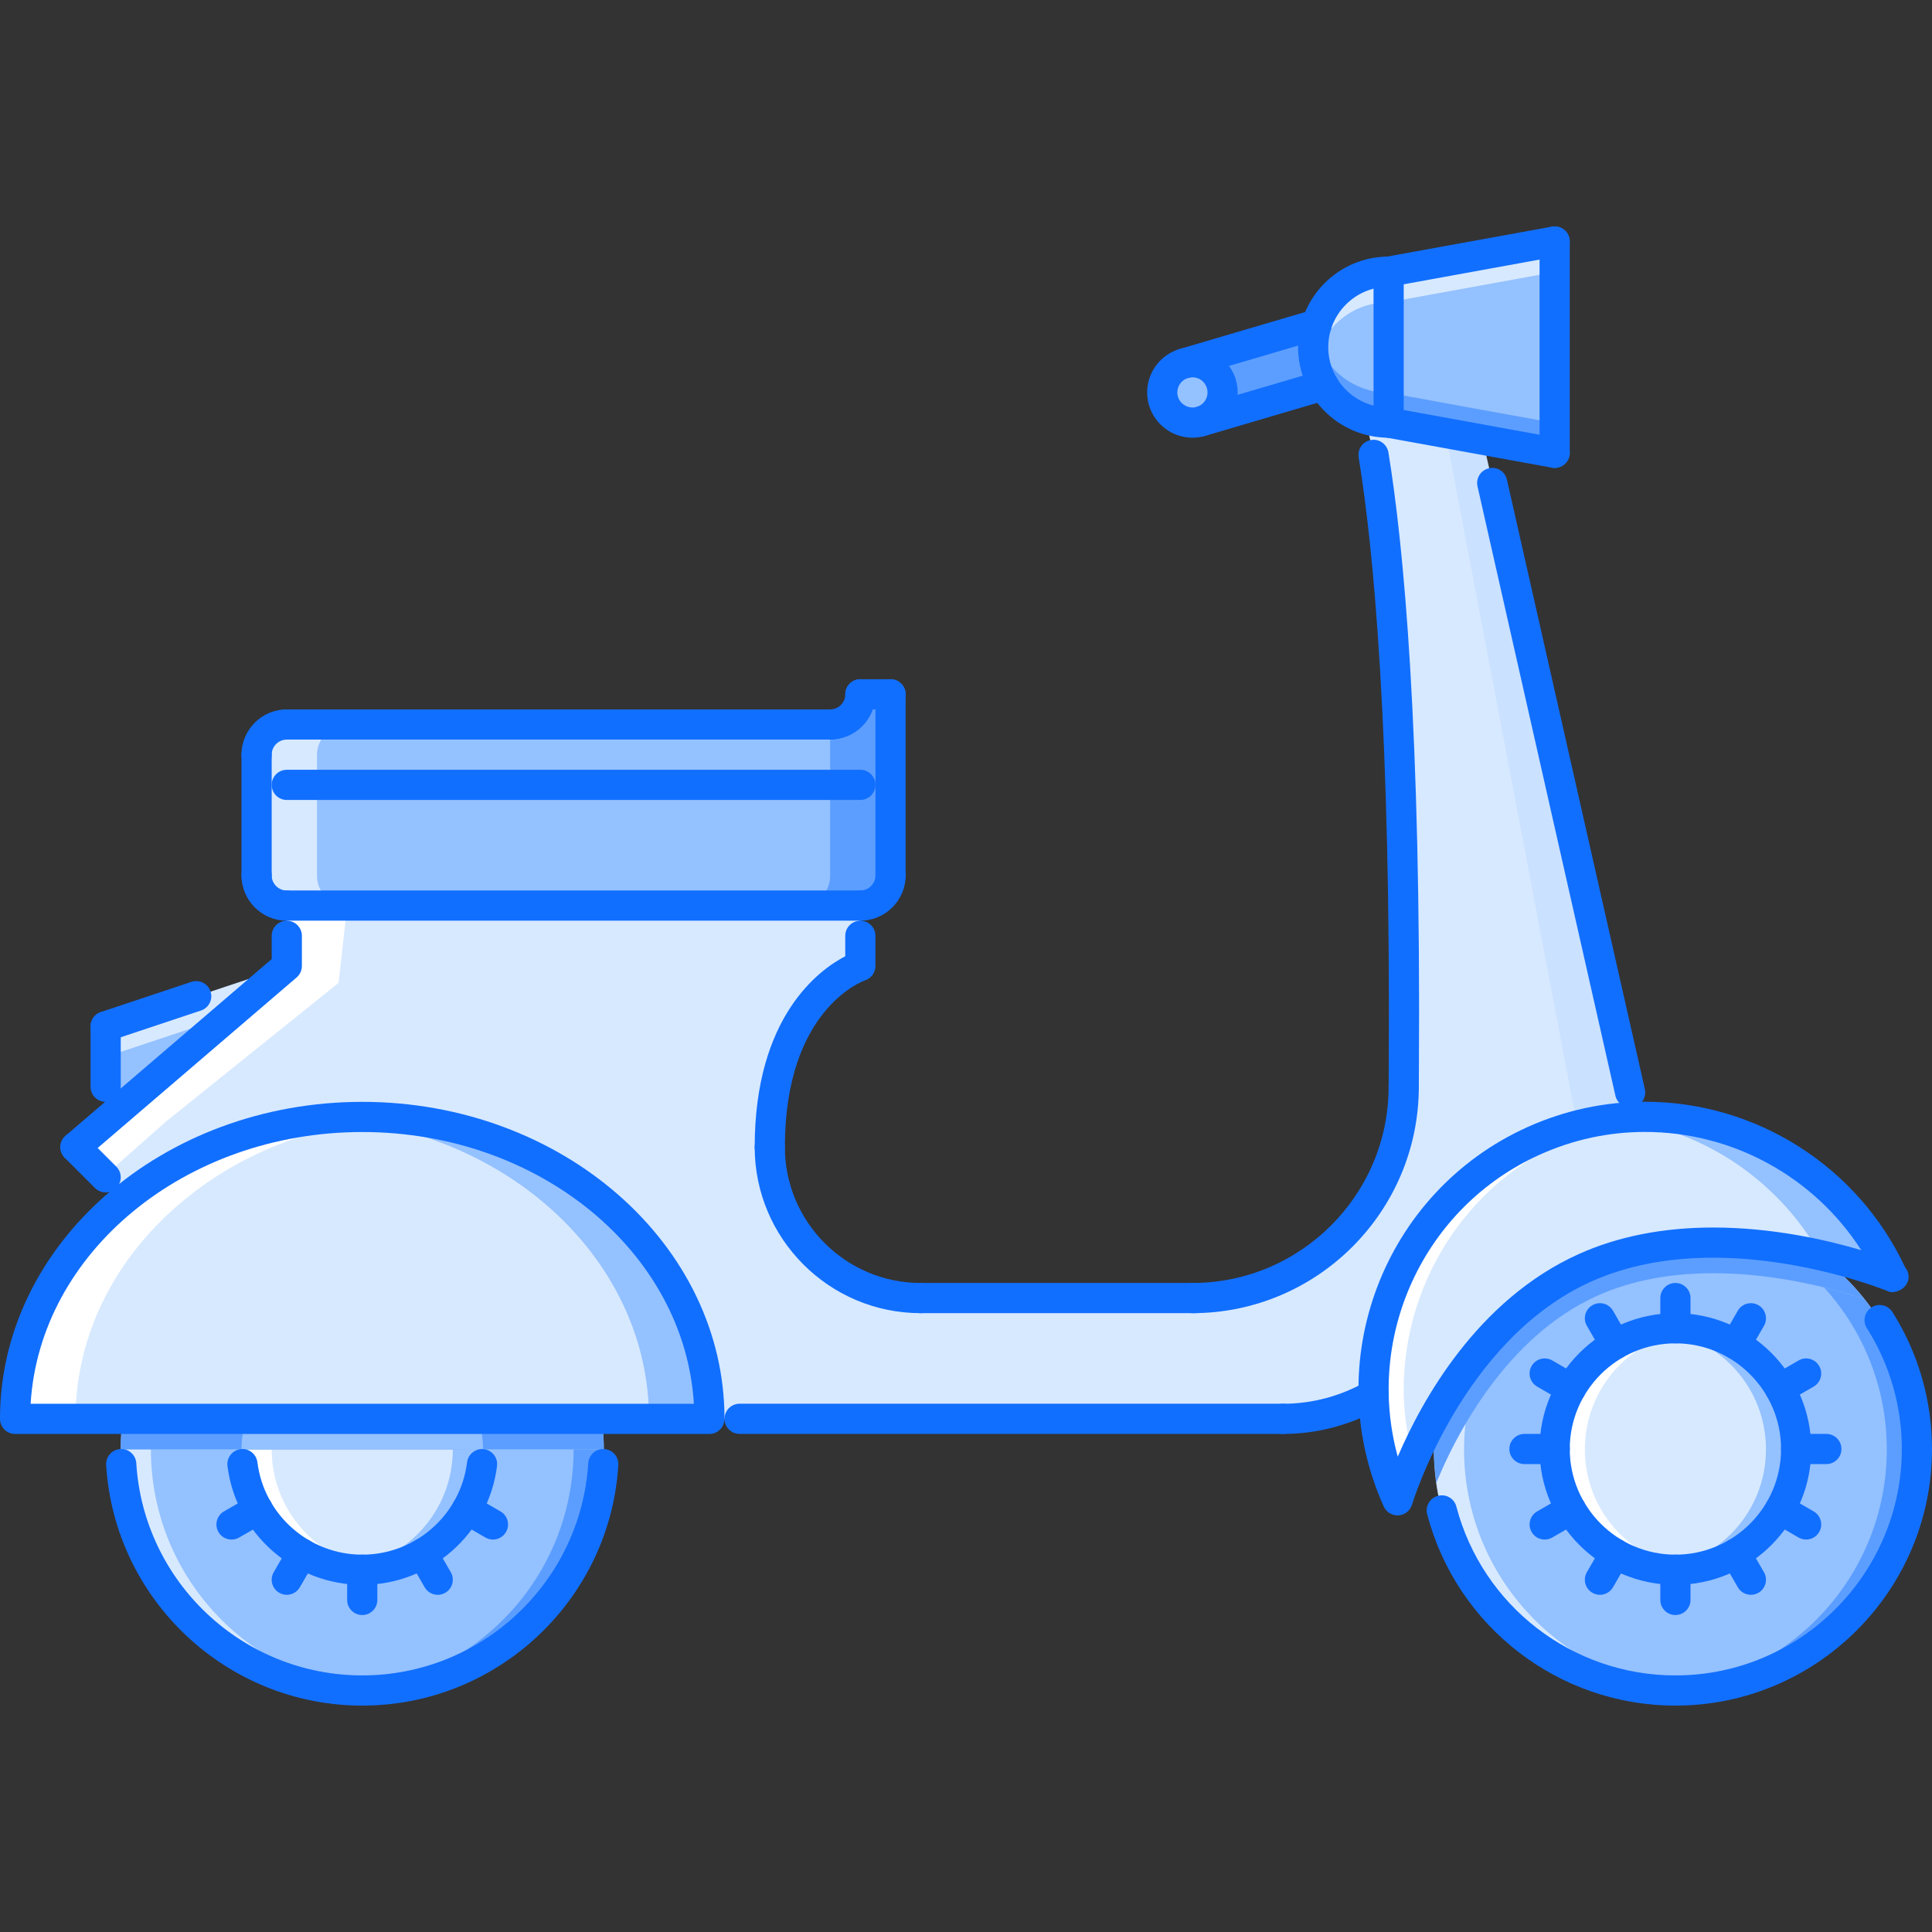 <?xml version="1.0" encoding="iso-8859-1"?>
<!-- Generator: Adobe Illustrator 19.0.0, SVG Export Plug-In . SVG Version: 6.00 Build 0)  -->
<svg version="1.1" id="Capa_1" xmlns="http://www.w3.org/2000/svg" xmlns:xlink="http://www.w3.org/1999/xlink" x="0px" y="0px"
	 viewBox="0 0 511.877 511.877" style="enable-background:new 0 0 511.877 511.877;" xml:space="preserve">
<rect x="0" y="0" width="511.877" height="511.877" fill="#333333" stroke="none"/>
<path style="fill:#94C1FF;" d="M159.978,384.001c0,35.343-28.657,64.001-64,64.001s-64-28.658-64-64.001S60.635,320,95.978,320
	S159.978,348.66,159.978,384.001z"/>
<path style="fill:#D7E9FF;" d="M39.975,384.001h-7.998c0,35.343,28.657,64.001,64,64.001c1.351,0,2.671-0.117,3.999-0.203
	C66.507,445.729,39.975,417.995,39.975,384.001z"/>
<path style="fill:#5C9EFF;" d="M151.979,384.001h7.999c0,35.343-28.657,64.001-64,64.001c-1.352,0-2.671-0.117-3.999-0.203
	C125.447,445.729,151.979,417.995,151.979,384.001z"/>
<path style="fill:#D7E9FF;" d="M127.969,384.001c0,17.652-14.34,31.992-31.992,31.992s-31.992-14.34-31.992-31.992
	s14.34-31.992,31.992-31.992S127.969,366.35,127.969,384.001z"/>
<path style="fill:#94C1FF;" d="M507.895,384.001c0,35.343-28.657,64.001-64,64.001c-35.344,0-64.001-28.658-64.001-64.001
	S408.551,320,443.895,320C479.238,320.001,507.895,348.66,507.895,384.001z"/>
<path style="fill:#D7E9FF;" d="M475.887,384.001c0,17.652-14.341,31.992-31.992,31.992c-17.652,0-31.993-14.34-31.993-31.992
	s14.341-31.992,31.993-31.992C461.546,352.01,475.887,366.35,475.887,384.001z"/>
<path style="fill:#FFFFFF;" d="M419.9,384.001c0-16.285,12.248-29.595,27.994-31.587c-1.328-0.172-2.633-0.405-3.999-0.405
	c-17.652,0-31.993,14.34-31.993,31.992s14.341,31.992,31.993,31.992c1.366,0,2.671-0.234,3.999-0.406
	C432.148,413.596,419.9,400.288,419.9,384.001z"/>
<path style="fill:#94C1FF;" d="M467.889,384.001c0,16.285-12.247,29.595-27.993,31.586c1.327,0.172,2.632,0.406,3.999,0.406
	c17.651,0,31.992-14.34,31.992-31.992s-14.341-31.992-31.992-31.992c-1.367,0-2.672,0.233-3.999,0.405
	C455.642,354.408,467.889,367.717,467.889,384.001z"/>
<path style="fill:#FFFFFF;" d="M71.983,384.001h-7.998c0,17.652,14.34,31.992,31.992,31.992c1.367,0,2.671-0.234,3.999-0.406
	C84.23,413.596,71.983,400.288,71.983,384.001z"/>
<path style="fill:#94C1FF;" d="M119.971,384.001h7.998c0,17.652-14.34,31.992-31.992,31.992c-1.367,0-2.671-0.234-3.999-0.406
	C107.724,413.596,119.971,400.288,119.971,384.001z"/>
<path style="fill:#5C9EFF;" d="M493.929,344.16c-11.723-14.707-29.766-24.158-50.034-24.158c-35.344,0-64.001,28.658-64.001,64.001
	c0,3.007,0.281,5.944,0.68,8.842c5.171-12.575,18.387-38.632,42.607-49.535c8.818-3.968,19.175-5.976,30.766-5.976
	C471.005,337.333,486.525,341.699,493.929,344.16z"/>
<path style="fill:#D7E9FF;" d="M419.9,336.013c-36.233,16.316-49.59,61.588-49.59,61.588c-4.076-9.123-6.154-18.559-6.396-27.994
	c-0.32-17.675,5.835-34.952,17.277-48.387c6.639-7.842,15.113-14.316,25.111-18.878c8.803-3.999,17.996-6.077,27.11-6.319
	c28.399-0.961,55.831,14.957,68.148,42.389C501.561,338.411,456.212,319.697,419.9,336.013z"/>
<path style="fill:#94C1FF;" d="M482.456,332.71c11.45,2.578,19.105,5.702,19.105,5.702c-12.317-27.432-39.749-43.35-68.148-42.389
	c-1.812,0.047-3.632,0.227-5.444,0.422C450.377,298.984,470.865,312.082,482.456,332.71z"/>
<path style="fill:#FFFFFF;" d="M371.912,369.607c-0.32-17.675,5.835-34.952,17.277-48.387c6.639-7.842,15.113-14.316,25.111-18.878
	c7.928-3.601,16.168-5.562,24.393-6.108c-1.766-0.07-3.507-0.273-5.28-0.211c-9.114,0.242-18.308,2.32-27.11,6.319
	c-9.998,4.562-18.473,11.036-25.111,18.878c-11.442,13.435-17.598,30.712-17.277,48.387c0.242,9.436,2.32,18.871,6.396,27.994
	c0,0,1.297-4.397,4.18-10.943C372.966,381.018,372.06,375.316,371.912,369.607z"/>
<path style="fill:#5C9EFF;" d="M483.292,341.113c10.295,11.341,16.605,26.361,16.605,42.889c0,33.992-26.532,61.728-60.001,63.798
	c1.327,0.086,2.647,0.203,3.999,0.203c35.343,0,64-28.658,64-64.001c0-15.075-5.249-28.899-13.966-39.843
	C491.305,343.293,487.673,342.191,483.292,341.113z"/>
<path style="fill:#D7E9FF;" d="M387.892,384.001c0-2.257,0.133-4.476,0.359-6.671c-3.468,5.937-5.998,11.436-7.678,15.513
	c4.319,31.148,30.984,55.159,63.321,55.159c1.351,0,2.671-0.117,3.999-0.203C414.425,445.729,387.892,417.995,387.892,384.001z"/>
<path style="fill:#94C1FF;" d="M313.683,96.39c4.241-1.281,8.717,1.202,9.92,5.436c1.281,4.241-1.117,8.639-5.358,9.92
	s-8.717-1.203-9.997-5.437C307.044,102.068,309.442,97.67,313.683,96.39z"/>
<path style="fill:#5C9EFF;" d="M323.603,101.826c-1.203-4.233-5.679-6.717-9.92-5.436L348.8,86.072
	c-0.562,1.844-0.883,3.921-0.883,5.999c0,3.679,0.961,7.115,2.718,10.075l-32.391,9.6
	C322.486,110.464,324.884,106.067,323.603,101.826z"/>
<g>
	<path style="fill:#94C1FF;" d="M367.913,72.076v39.99c-2.163,0-4.163-0.32-6.077-0.961c-4.717-1.515-8.716-4.718-11.122-8.959
		h-0.078c-1.757-2.96-2.718-6.396-2.718-10.075c0-2.078,0.32-4.155,0.883-5.999h0.078C351.432,77.917,358.954,72.076,367.913,72.076
		z"/>
	<polygon style="fill:#94C1FF;" points="392.868,116.627 367.913,112.066 367.913,72.076 411.902,64.078 411.902,120.064 	"/>
</g>
<path style="fill:#5C9EFF;" d="M367.913,104.068c-2.163,0-4.163-0.32-6.077-0.961c-4.717-1.516-8.716-4.718-11.122-8.959h-0.078
	c-1.14-1.921-1.796-4.085-2.226-6.334c-0.289,1.374-0.492,2.796-0.492,4.257c0,3.679,0.961,7.115,2.718,10.075h0.078
	c2.406,4.241,6.405,7.444,11.122,8.959c1.914,0.641,3.914,0.961,6.077,0.961l24.955,4.562l19.034,3.437v-7.998l-19.034-3.437
	L367.913,104.068z"/>
<path style="fill:#D7E9FF;" d="M367.913,72.076c-8.959,0-16.48,5.842-19.034,13.996h-0.078c-0.562,1.844-0.883,3.921-0.883,5.999
	c0,1.296,0.266,2.515,0.492,3.741c0.125-0.586,0.227-1.195,0.391-1.742h0.078c2.554-8.154,10.075-13.996,19.034-13.996l43.989-7.998
	v-7.998L367.913,72.076z"/>
<path style="fill:#94C1FF;" d="M235.944,184.048v47.99c0,4.397-3.522,7.998-7.998,7.998H75.982c-4.397,0-7.998-3.601-7.998-7.998
	v-31.992c0-4.397,3.601-7.998,7.998-7.998h143.966c4.476,0,7.998-3.602,7.998-7.999h7.998V184.048z"/>
<path style="fill:#5C9EFF;" d="M227.946,184.048c0,4.397-3.522,7.999-7.998,7.999v39.99c0,4.397-3.522,7.998-7.998,7.998h15.996
	c4.476,0,7.998-3.601,7.998-7.998v-47.989H227.946z"/>
<path style="fill:#D7E9FF;" d="M83.98,232.038v-31.992c0-4.397,3.601-7.998,7.998-7.998H75.982c-4.397,0-7.998,3.601-7.998,7.998
	v31.992c0,4.397,3.601,7.998,7.998,7.998h15.996C87.581,240.036,83.98,236.435,83.98,232.038z"/>
<polygon style="fill:#94C1FF;" points="75.982,256.033 27.993,297.139 27.993,272.029 "/>
<g>
	<polygon style="fill:#D7E9FF;" points="75.982,256.033 27.993,272.029 27.993,280.027 60.696,269.124 	"/>
	<path style="fill:#D7E9FF;" d="M187.956,376.004h-28.072H32.148H3.999c0-23.112,11.279-43.911,29.274-58.463
		c16.395-13.364,38.468-21.519,62.704-21.519C146.848,296.023,187.956,331.859,187.956,376.004z"/>
</g>
<path style="fill:#94C1FF;" d="M95.977,296.023c-2.757,0-5.483,0.133-8.178,0.344c47.192,3.452,84.16,37.78,84.16,79.638h15.997
	C187.956,331.859,146.848,296.023,95.977,296.023z"/>
<path style="fill:#FFFFFF;" d="M49.269,317.542c14.528-11.841,33.523-19.565,54.526-21.175c-2.585-0.188-5.179-0.344-7.818-0.344
	c-24.236,0-46.31,8.154-62.704,21.519c-17.996,14.551-29.274,35.35-29.274,58.462h15.996
	C19.995,352.892,31.273,332.092,49.269,317.542z"/>
<path style="fill:#D7E9FF;" d="M392.868,116.627l-24.955-4.562c-2.163,0-4.163-0.32-6.077-0.961l2.078,9.521
	c9.514,57.986,7.998,156.604,7.998,167.397c0,11.677-3.522,22.394-9.521,31.273c-9.997,14.794-26.712,24.472-45.824,24.713h-0.641
	h-71.983c-22.073,0-39.99-17.917-39.99-39.99c0-39.99,23.994-47.988,23.994-47.988c0-7.998,0-15.996,0-15.996H75.982v15.996
	l-47.989,41.107l-7.999,6.881l12.154,12.153l1.125,1.367c16.395-13.364,38.468-21.519,62.704-21.519
	c50.871,0,91.979,35.836,91.979,79.981h151.963c8.795,0,16.879-2.319,23.994-6.397c-0.32-17.675,5.835-34.952,17.277-48.387
	c6.639-7.842,15.113-14.316,25.111-18.878c8.803-3.999,17.996-6.077,27.11-6.319L392.868,116.627z"/>
<g style="opacity:0.2;">
	<polygon style="fill:#94C1FF;" points="392.868,116.627 382.941,114.448 417.877,298.234 433.413,296.023 	"/>
</g>
<polygon style="fill:#FFFFFF;" points="27.61,311.635 43.989,297.139 89.713,260.406 91.978,240.036 75.982,240.036 75.982,256.033 
	27.993,297.139 19.995,304.021 "/>
<path style="fill:#5C9EFF;" d="M32.531,376.004c-0.328,2.624-0.554,5.28-0.554,7.998h128.001c0-2.718-0.227-5.374-0.555-7.998
	H32.531z"/>
<path style="fill:#94C1FF;" d="M65.117,376.004c-0.664,2.569-1.132,5.218-1.132,7.998h63.984c0-2.78-0.469-5.429-1.132-7.998H65.117
	z"/>
<g>
	<path style="fill:#116FFF;" d="M95.977,451.892c-35.843,0-65.648-27.993-67.852-63.734c-0.132-2.203,1.539-4.101,3.75-4.233
		c2.187-0.188,4.093,1.546,4.233,3.749c1.945,31.523,28.243,56.221,59.869,56.221c31.625,0,57.924-24.697,59.869-56.221
		c0.141-2.203,2.078-3.952,4.233-3.749c2.21,0.133,3.882,2.03,3.749,4.233C161.626,423.898,131.82,451.892,95.977,451.892z"/>
	<path style="fill:#116FFF;" d="M95.977,419.9c-18.121,0-33.469-13.535-35.71-31.492c-0.273-2.188,1.281-4.187,3.476-4.46
		c2.147-0.328,4.187,1.289,4.46,3.476c1.741,13.958,13.684,24.479,27.774,24.479s26.033-10.521,27.774-24.479
		c0.273-2.202,2.375-3.765,4.46-3.476c2.195,0.273,3.749,2.272,3.476,4.46C129.446,406.365,114.098,419.9,95.977,419.9z"/>
	<path style="fill:#116FFF;" d="M95.977,427.898c-2.21,0-3.999-1.788-3.999-3.999v-7.998c0-2.21,1.789-3.999,3.999-3.999
		s3.999,1.789,3.999,3.999v7.998C99.976,426.109,98.188,427.898,95.977,427.898z"/>
	<path style="fill:#116FFF;" d="M115.972,422.54c-1.375,0-2.718-0.719-3.46-2l-3.999-6.92c-1.109-1.914-0.453-4.358,1.46-5.46
		c1.875-1.117,4.343-0.453,5.459,1.461l3.999,6.92c1.109,1.913,0.453,4.358-1.46,5.46
		C117.347,422.368,116.652,422.54,115.972,422.54z"/>
	<path style="fill:#116FFF;" d="M130.609,407.902c-0.679,0-1.367-0.172-2-0.539l-6.92-3.999c-1.914-1.102-2.57-3.546-1.461-5.459
		c1.109-1.914,3.562-2.562,5.46-1.461l6.92,3.999c1.914,1.102,2.57,3.546,1.461,5.46
		C133.328,407.184,131.984,407.902,130.609,407.902z"/>
	<path style="fill:#116FFF;" d="M61.344,407.902c-1.382,0-2.726-0.719-3.468-1.999c-1.101-1.922-0.445-4.366,1.469-5.468
		l6.943-3.999c1.914-1.094,4.358-0.445,5.468,1.469c1.101,1.921,0.445,4.365-1.469,5.467l-6.943,3.999
		C62.711,407.73,62.024,407.902,61.344,407.902z"/>
	<path style="fill:#116FFF;" d="M75.982,422.54c-0.688,0-1.375-0.172-2-0.539c-1.913-1.109-2.569-3.555-1.46-5.46l4.015-6.936
		c1.109-1.93,3.577-2.57,5.459-1.461c1.914,1.109,2.57,3.554,1.461,5.46l-4.015,6.936C78.7,421.822,77.356,422.54,75.982,422.54z"/>
	<path style="fill:#116FFF;" d="M443.895,451.892c-30.884,0-57.932-20.846-65.767-50.69c-0.562-2.133,0.711-4.319,2.852-4.882
		c2.164-0.578,4.327,0.711,4.882,2.851c6.92,26.33,30.781,44.724,58.033,44.724c33.078,0,59.985-26.907,59.985-59.985
		c0-11.372-3.202-22.448-9.256-32.016c-1.179-1.867-0.625-4.343,1.242-5.522c1.852-1.164,4.327-0.633,5.522,1.242
		c6.865,10.856,10.489,23.408,10.489,36.296C511.878,421.392,481.378,451.892,443.895,451.892z"/>
	<path style="fill:#116FFF;" d="M443.895,419.9c-19.847,0-35.991-16.145-35.991-35.991s16.145-35.991,35.991-35.991
		s35.991,16.145,35.991,35.991S463.742,419.9,443.895,419.9z M443.895,355.915c-15.435,0-27.993,12.56-27.993,27.993
		s12.559,27.993,27.993,27.993c15.434,0,27.993-12.56,27.993-27.993S459.329,355.915,443.895,355.915z"/>
	<path style="fill:#116FFF;" d="M443.895,355.915c-2.211,0-3.999-1.789-3.999-3.999v-7.998c0-2.211,1.788-3.999,3.999-3.999
		c2.21,0,3.999,1.788,3.999,3.999v7.998C447.894,354.126,446.105,355.915,443.895,355.915z"/>
	<path style="fill:#116FFF;" d="M443.895,427.898c-2.211,0-3.999-1.788-3.999-3.999v-7.998c0-2.21,1.788-3.999,3.999-3.999
		c2.21,0,3.999,1.789,3.999,3.999v7.998C447.894,426.109,446.105,427.898,443.895,427.898z"/>
	<path style="fill:#116FFF;" d="M427.898,360.204c-1.382,0-2.726-0.719-3.459-2l-4-6.928c-1.109-1.914-0.453-4.358,1.461-5.46
		c1.906-1.117,4.358-0.453,5.46,1.461l3.999,6.928c1.109,1.914,0.453,4.358-1.461,5.46
		C429.265,360.031,428.578,360.204,427.898,360.204z"/>
	<path style="fill:#116FFF;" d="M463.89,422.54c-1.375,0-2.719-0.719-3.46-2l-3.999-6.92c-1.109-1.914-0.453-4.358,1.46-5.46
		c1.891-1.117,4.343-0.453,5.46,1.461l3.999,6.92c1.109,1.913,0.453,4.358-1.461,5.46C465.265,422.368,464.57,422.54,463.89,422.54z
		"/>
	<path style="fill:#116FFF;" d="M416.199,371.911c-0.68,0-1.367-0.172-2-0.531l-6.936-3.999c-1.914-1.109-2.57-3.554-1.469-5.468
		c1.109-1.913,3.538-2.562,5.467-1.468l6.937,3.999c1.913,1.109,2.569,3.554,1.468,5.467
		C418.924,371.193,417.581,371.911,416.199,371.911z"/>
	<path style="fill:#116FFF;" d="M478.527,407.902c-0.68,0-1.367-0.172-1.999-0.539l-6.921-3.999
		c-1.913-1.102-2.569-3.546-1.46-5.459c1.108-1.914,3.554-2.562,5.46-1.461l6.92,3.999c1.913,1.102,2.569,3.546,1.461,5.46
		C481.246,407.184,479.902,407.902,478.527,407.902z"/>
	<path style="fill:#116FFF;" d="M411.918,387.908h-8.014c-2.21,0-3.999-1.789-3.999-3.999s1.789-3.999,3.999-3.999h8.014
		c2.211,0,4,1.789,4,3.999S414.128,387.908,411.918,387.908z"/>
	<path style="fill:#116FFF;" d="M483.885,387.908h-7.99c-2.21,0-3.999-1.789-3.999-3.999s1.789-3.999,3.999-3.999h7.99
		c2.21,0,3.999,1.789,3.999,3.999S486.095,387.908,483.885,387.908z"/>
	<path style="fill:#116FFF;" d="M409.262,407.902c-1.382,0-2.726-0.719-3.46-1.999c-1.109-1.914-0.453-4.358,1.461-5.46l6.943-4.007
		c1.922-1.117,4.358-0.453,5.459,1.461c1.109,1.913,0.453,4.357-1.46,5.459l-6.944,4.007
		C410.629,407.73,409.942,407.902,409.262,407.902z"/>
	<path style="fill:#116FFF;" d="M471.607,371.911c-1.375,0-2.719-0.719-3.46-2c-1.109-1.913-0.453-4.357,1.46-5.459l6.921-3.999
		c1.882-1.117,4.351-0.453,5.46,1.46c1.108,1.914,0.452,4.358-1.461,5.46l-6.92,3.999
		C472.982,371.74,472.287,371.911,471.607,371.911z"/>
	<path style="fill:#116FFF;" d="M423.9,422.54c-0.688,0-1.375-0.172-2-0.539c-1.914-1.109-2.57-3.555-1.461-5.46l4.016-6.936
		c1.108-1.93,3.576-2.57,5.459-1.461c1.914,1.109,2.57,3.554,1.461,5.46l-4.015,6.936C426.618,421.822,425.274,422.54,423.9,422.54z
		"/>
	<path style="fill:#116FFF;" d="M459.899,360.195c-0.68,0-1.367-0.172-2-0.531c-1.913-1.109-2.569-3.554-1.468-5.468l3.991-6.92
		c1.101-1.914,3.546-2.57,5.467-1.469c1.914,1.109,2.57,3.554,1.469,5.468l-3.991,6.92
		C462.625,359.477,461.281,360.195,459.899,360.195z"/>
	<path style="fill:#116FFF;" d="M370.271,401.499c-1.562,0-2.999-0.914-3.646-2.359c-17.207-38.187-0.141-83.269,38.037-100.507
		c9.912-4.46,20.401-6.726,31.181-6.726c29.501,0,56.432,17.176,68.897,43.841c0.586,0.695,0.938,1.594,0.938,2.578
		c0,2.242-2.039,3.843-4.093,3.999c-0.719,0.117-1.078-0.094-1.586-0.305c-0.219-0.086-21.636-8.795-46.091-8.795
		c-12.153,0-23.041,2.133-32.367,6.343c-34.094,15.363-47.309,58.635-47.434,59.072c-0.477,1.601-1.898,2.733-3.57,2.851
		C370.451,401.491,370.357,401.499,370.271,401.499z M435.842,299.905c-9.639,0-19.027,2.031-27.892,6.022
		c-30.899,13.941-46.342,48.285-37.617,80.004c6.374-14.855,21.059-41.553,47.927-53.658c10.356-4.672,22.354-7.046,35.647-7.046
		c15.816,0,30.173,3.312,39.233,6.007C480.753,311.932,459.204,299.905,435.842,299.905z"/>
	<path style="fill:#116FFF;" d="M339.904,379.91h-143.95c-2.211,0-3.999-1.789-3.999-3.999s1.788-3.999,3.999-3.999h143.95
		c2.21,0,3.999,1.789,3.999,3.999S342.114,379.91,339.904,379.91z"/>
	<path style="fill:#116FFF;" d="M431.898,293.43c-1.828,0-3.484-1.258-3.898-3.116l-36.538-161.454
		c-0.491-2.156,0.859-4.296,3.016-4.78c2.179-0.531,4.296,0.859,4.78,3.015l36.538,161.454c0.491,2.156-0.859,4.296-3.016,4.78
		C432.484,293.398,432.187,293.43,431.898,293.43z"/>
	<path style="fill:#116FFF;" d="M371.912,291.93c-2.21,0-3.999-1.788-3.999-3.999l0.023-4.085
		c0.586-90.518-4.007-138.428-7.967-162.672c-0.359-2.188,1.117-4.241,3.296-4.593c2.156-0.391,4.233,1.109,4.593,3.296
		c4.015,24.557,8.67,72.943,8.076,164.023l-0.023,4.03C375.911,290.142,374.123,291.93,371.912,291.93z"/>
	<path style="fill:#116FFF;" d="M203.952,307.926c-2.211,0-3.999-1.788-3.999-3.999c0-34.671,17.152-47.02,23.994-50.573v-5.413
		c0-2.21,1.789-3.999,3.999-3.999s3.999,1.789,3.999,3.999v7.998c0,1.719-1.102,3.249-2.733,3.796
		c-0.844,0.297-21.261,7.873-21.261,44.192C207.951,306.138,206.162,307.926,203.952,307.926z"/>
	<path style="fill:#116FFF;" d="M19.995,307.926c-1.125,0-2.241-0.476-3.038-1.397c-1.437-1.672-1.242-4.202,0.438-5.64
		l54.589-46.785v-6.163c0-2.21,1.788-3.999,3.999-3.999c2.21,0,3.999,1.789,3.999,3.999v7.998c0,1.164-0.508,2.273-1.398,3.038
		l-55.986,47.989C21.846,307.607,20.917,307.926,19.995,307.926z"/>
	<path style="fill:#116FFF;" d="M67.984,235.943c-2.211,0-3.999-1.789-3.999-3.999v-31.992c0-2.211,1.788-3.999,3.999-3.999
		c2.21,0,3.999,1.788,3.999,3.999v31.992C71.983,234.154,70.194,235.943,67.984,235.943z"/>
	<path style="fill:#116FFF;" d="M235.944,235.943c-2.21,0-3.999-1.789-3.999-3.999v-47.988c0-2.211,1.789-4,3.999-4
		s3.999,1.789,3.999,4v47.988C239.943,234.154,238.154,235.943,235.944,235.943z"/>
	<path style="fill:#116FFF;" d="M227.946,211.949H75.982c-2.211,0-3.999-1.789-3.999-3.999c0-2.211,1.788-3.999,3.999-3.999h151.964
		c2.21,0,3.999,1.788,3.999,3.999C231.945,210.16,230.156,211.949,227.946,211.949z"/>
	<path style="fill:#116FFF;" d="M339.904,379.918c-2.211,0-3.999-1.789-3.999-3.999s1.788-3.999,3.999-3.999
		c7.756,0,15.371-2.031,22.025-5.882c1.883-1.116,4.352-0.452,5.46,1.461c1.109,1.905,0.453,4.358-1.46,5.46
		C358.064,377.51,349.066,379.918,339.904,379.918z"/>
	<path style="fill:#116FFF;" d="M315.925,347.918c-2.211,0-3.999-1.789-3.999-3.999c0-2.211,1.788-3.999,3.999-3.999
		c28.665,0,51.987-23.323,51.987-51.988c0-2.21,1.789-3.999,3.999-3.999c2.211,0,3.999,1.789,3.999,3.999
		C375.911,321.009,349.003,347.918,315.925,347.918z"/>
	<path style="fill:#116FFF;" d="M243.942,347.918c-24.252,0-43.989-19.738-43.989-43.99c0-2.21,1.788-3.999,3.999-3.999
		c2.21,0,3.999,1.789,3.999,3.999c0,19.848,16.145,35.992,35.991,35.992c2.21,0,3.999,1.788,3.999,3.999
		C247.941,346.128,246.152,347.918,243.942,347.918z"/>
	<path style="fill:#116FFF;" d="M316.55,347.918h-72.608c-2.21,0-3.999-1.789-3.999-3.999c0-2.211,1.789-3.999,3.999-3.999h72.608
		c2.21,0,3.998,1.788,3.998,3.999C320.548,346.128,318.76,347.918,316.55,347.918z"/>
	<path style="fill:#116FFF;" d="M219.948,195.953H75.982c-2.211,0-3.999-1.789-3.999-3.999c0-2.211,1.788-3.999,3.999-3.999h143.966
		c2.21,0,3.999,1.788,3.999,3.999C223.947,194.164,222.158,195.953,219.948,195.953z"/>
	<path style="fill:#116FFF;" d="M67.984,203.951c-2.211,0-3.999-1.789-3.999-3.999c0-6.616,5.381-11.997,11.997-11.997
		c2.21,0,3.999,1.788,3.999,3.999c0,2.21-1.789,3.999-3.999,3.999c-2.203,0-3.999,1.796-3.999,3.999
		C71.983,202.162,70.194,203.951,67.984,203.951z"/>
	<path style="fill:#116FFF;" d="M75.982,243.933c-6.616,0-11.997-5.382-11.997-11.997c0-2.211,1.788-3.999,3.999-3.999
		c2.21,0,3.999,1.788,3.999,3.999c0,2.202,1.796,3.999,3.999,3.999c2.21,0,3.999,1.788,3.999,3.999
		C79.981,242.144,78.192,243.933,75.982,243.933z"/>
	<path style="fill:#116FFF;" d="M227.954,243.925c-2.21,0-3.999-1.789-3.999-3.999c0-2.211,1.789-3.999,3.999-3.999
		c2.203,0,3.999-1.797,3.999-3.999c0-2.211,1.789-3.999,3.999-3.999s3.999,1.788,3.999,3.999
		C239.951,238.543,234.569,243.925,227.954,243.925z"/>
	<path style="fill:#116FFF;" d="M219.956,195.953c-2.21,0-3.999-1.789-3.999-3.999c0-2.211,1.789-3.999,3.999-3.999
		c2.203,0,3.999-1.797,3.999-3.999c0-2.211,1.789-4,3.999-4s3.999,1.789,3.999,4C231.953,190.571,226.571,195.953,219.956,195.953z"
		/>
	<path style="fill:#116FFF;" d="M235.944,187.955h-7.99c-2.21,0-3.999-1.789-3.999-3.999c0-2.211,1.789-4,3.999-4h7.99
		c2.21,0,3.999,1.789,3.999,4C239.943,186.166,238.154,187.955,235.944,187.955z"/>
	<path style="fill:#116FFF;" d="M227.954,243.925H75.982c-2.211,0-3.999-1.789-3.999-3.999c0-2.211,1.788-3.999,3.999-3.999h151.972
		c2.21,0,3.999,1.788,3.999,3.999C231.953,242.136,230.164,243.925,227.954,243.925z"/>
	<path style="fill:#116FFF;" d="M27.993,315.924c-1.023,0-2.046-0.391-2.828-1.172l-7.998-7.998c-1.562-1.562-1.562-4.093,0-5.655
		s4.093-1.562,5.655,0l7.998,7.998c1.562,1.562,1.562,4.093,0,5.655C30.04,315.535,29.016,315.924,27.993,315.924z"/>
	<path style="fill:#116FFF;" d="M187.956,379.918H3.999c-2.21,0-3.999-1.789-3.999-3.999c0-46.31,43.053-83.988,95.978-83.988
		s95.978,37.679,95.978,83.988C191.955,378.128,190.166,379.918,187.956,379.918z M8.115,371.919h175.724
		c-2.414-40.053-40.905-71.991-87.862-71.991C49.019,299.928,10.529,331.867,8.115,371.919z"/>
	<path style="fill:#116FFF;" d="M367.913,115.971c-13.231,0-23.994-10.763-23.994-23.994s10.763-23.994,23.994-23.994
		c2.21,0,3.999,1.788,3.999,3.999c0,2.21-1.789,3.999-3.999,3.999c-8.818,0-15.996,7.178-15.996,15.996s7.178,15.996,15.996,15.996
		c2.21,0,3.999,1.788,3.999,3.999C371.912,114.182,370.123,115.971,367.913,115.971z"/>
	<path style="fill:#116FFF;" d="M367.905,75.981c-1.89,0-3.577-1.352-3.929-3.281c-0.391-2.179,1.047-4.257,3.218-4.654
		l43.989-7.998c2.141-0.352,4.258,1.038,4.656,3.218c0.391,2.179-1.047,4.257-3.219,4.655l-43.989,7.998
		C368.389,75.958,368.147,75.981,367.905,75.981z"/>
	<path style="fill:#116FFF;" d="M411.91,123.969c-0.242,0-0.484-0.023-0.727-0.062l-43.989-7.998
		c-2.171-0.398-3.608-2.476-3.218-4.655c0.398-2.179,2.5-3.562,4.655-3.218l43.989,7.998c2.172,0.398,3.609,2.476,3.219,4.655
		C415.488,122.618,413.8,123.969,411.91,123.969z"/>
	<path style="fill:#116FFF;" d="M411.902,123.969c-2.21,0-3.998-1.789-3.998-3.999V63.984c0-2.211,1.788-3.999,3.998-3.999
		c2.211,0,4,1.788,4,3.999v55.986C415.902,122.18,414.113,123.969,411.902,123.969z"/>
	<path style="fill:#116FFF;" d="M315.918,115.971c-5.288,0-10.014-3.546-11.498-8.623c-1.858-6.35,1.781-13.021,8.123-14.879
		c6.155-1.82,13.091,1.937,14.888,8.115c0.906,3.077,0.562,6.318-0.961,9.13c-1.53,2.812-4.077,4.858-7.162,5.765
		C318.206,115.807,317.066,115.971,315.918,115.971z M315.957,99.967c-0.391,0-0.773,0.062-1.156,0.172
		c-2.117,0.617-3.327,2.843-2.711,4.96c0.609,2.069,2.914,3.335,4.961,2.71c1.038-0.305,1.882-0.984,2.39-1.922
		c0.508-0.929,0.625-2.015,0.32-3.054C319.26,101.124,317.729,99.967,315.957,99.967z"/>
	<path style="fill:#116FFF;" d="M318.182,115.643c-1.726,0-3.319-1.125-3.835-2.866c-0.625-2.125,0.586-4.343,2.703-4.968
		l32.477-9.568c2.14-0.602,4.342,0.586,4.967,2.703c0.625,2.124-0.586,4.343-2.702,4.967l-32.477,9.568
		C318.932,115.588,318.557,115.643,318.182,115.643z"/>
	<path style="fill:#116FFF;" d="M313.668,100.303c-1.726,0-3.327-1.125-3.835-2.867c-0.625-2.124,0.586-4.342,2.702-4.967
		l35.188-10.357c2.148-0.602,4.351,0.586,4.968,2.703c0.624,2.124-0.586,4.342-2.702,4.967l-35.188,10.357
		C314.418,100.249,314.043,100.303,313.668,100.303z"/>
	<path style="fill:#116FFF;" d="M27.993,275.934c-1.671,0-3.234-1.062-3.796-2.733c-0.695-2.094,0.438-4.358,2.531-5.062
		l23.994-7.998c2.093-0.688,4.358,0.438,5.062,2.53c0.695,2.094-0.438,4.358-2.531,5.062l-23.994,7.998
		C28.836,275.872,28.415,275.934,27.993,275.934z"/>
	<path style="fill:#116FFF;" d="M27.993,291.93c-2.21,0-4-1.788-4-3.999v-15.996c0-2.211,1.789-3.999,4-3.999
		c2.211,0,3.999,1.788,3.999,3.999v15.996C31.992,290.142,30.204,291.93,27.993,291.93z"/>
	<path style="fill:#116FFF;" d="M367.913,115.971c-2.21,0-3.999-1.789-3.999-3.999v-39.99c0-2.211,1.789-3.999,3.999-3.999
		s3.999,1.788,3.999,3.999v39.99C371.912,114.182,370.123,115.971,367.913,115.971z"/>
</g>
<g>
</g>
<g>
</g>
<g>
</g>
<g>
</g>
<g>
</g>
<g>
</g>
<g>
</g>
<g>
</g>
<g>
</g>
<g>
</g>
<g>
</g>
<g>
</g>
<g>
</g>
<g>
</g>
<g>
</g>
</svg>

